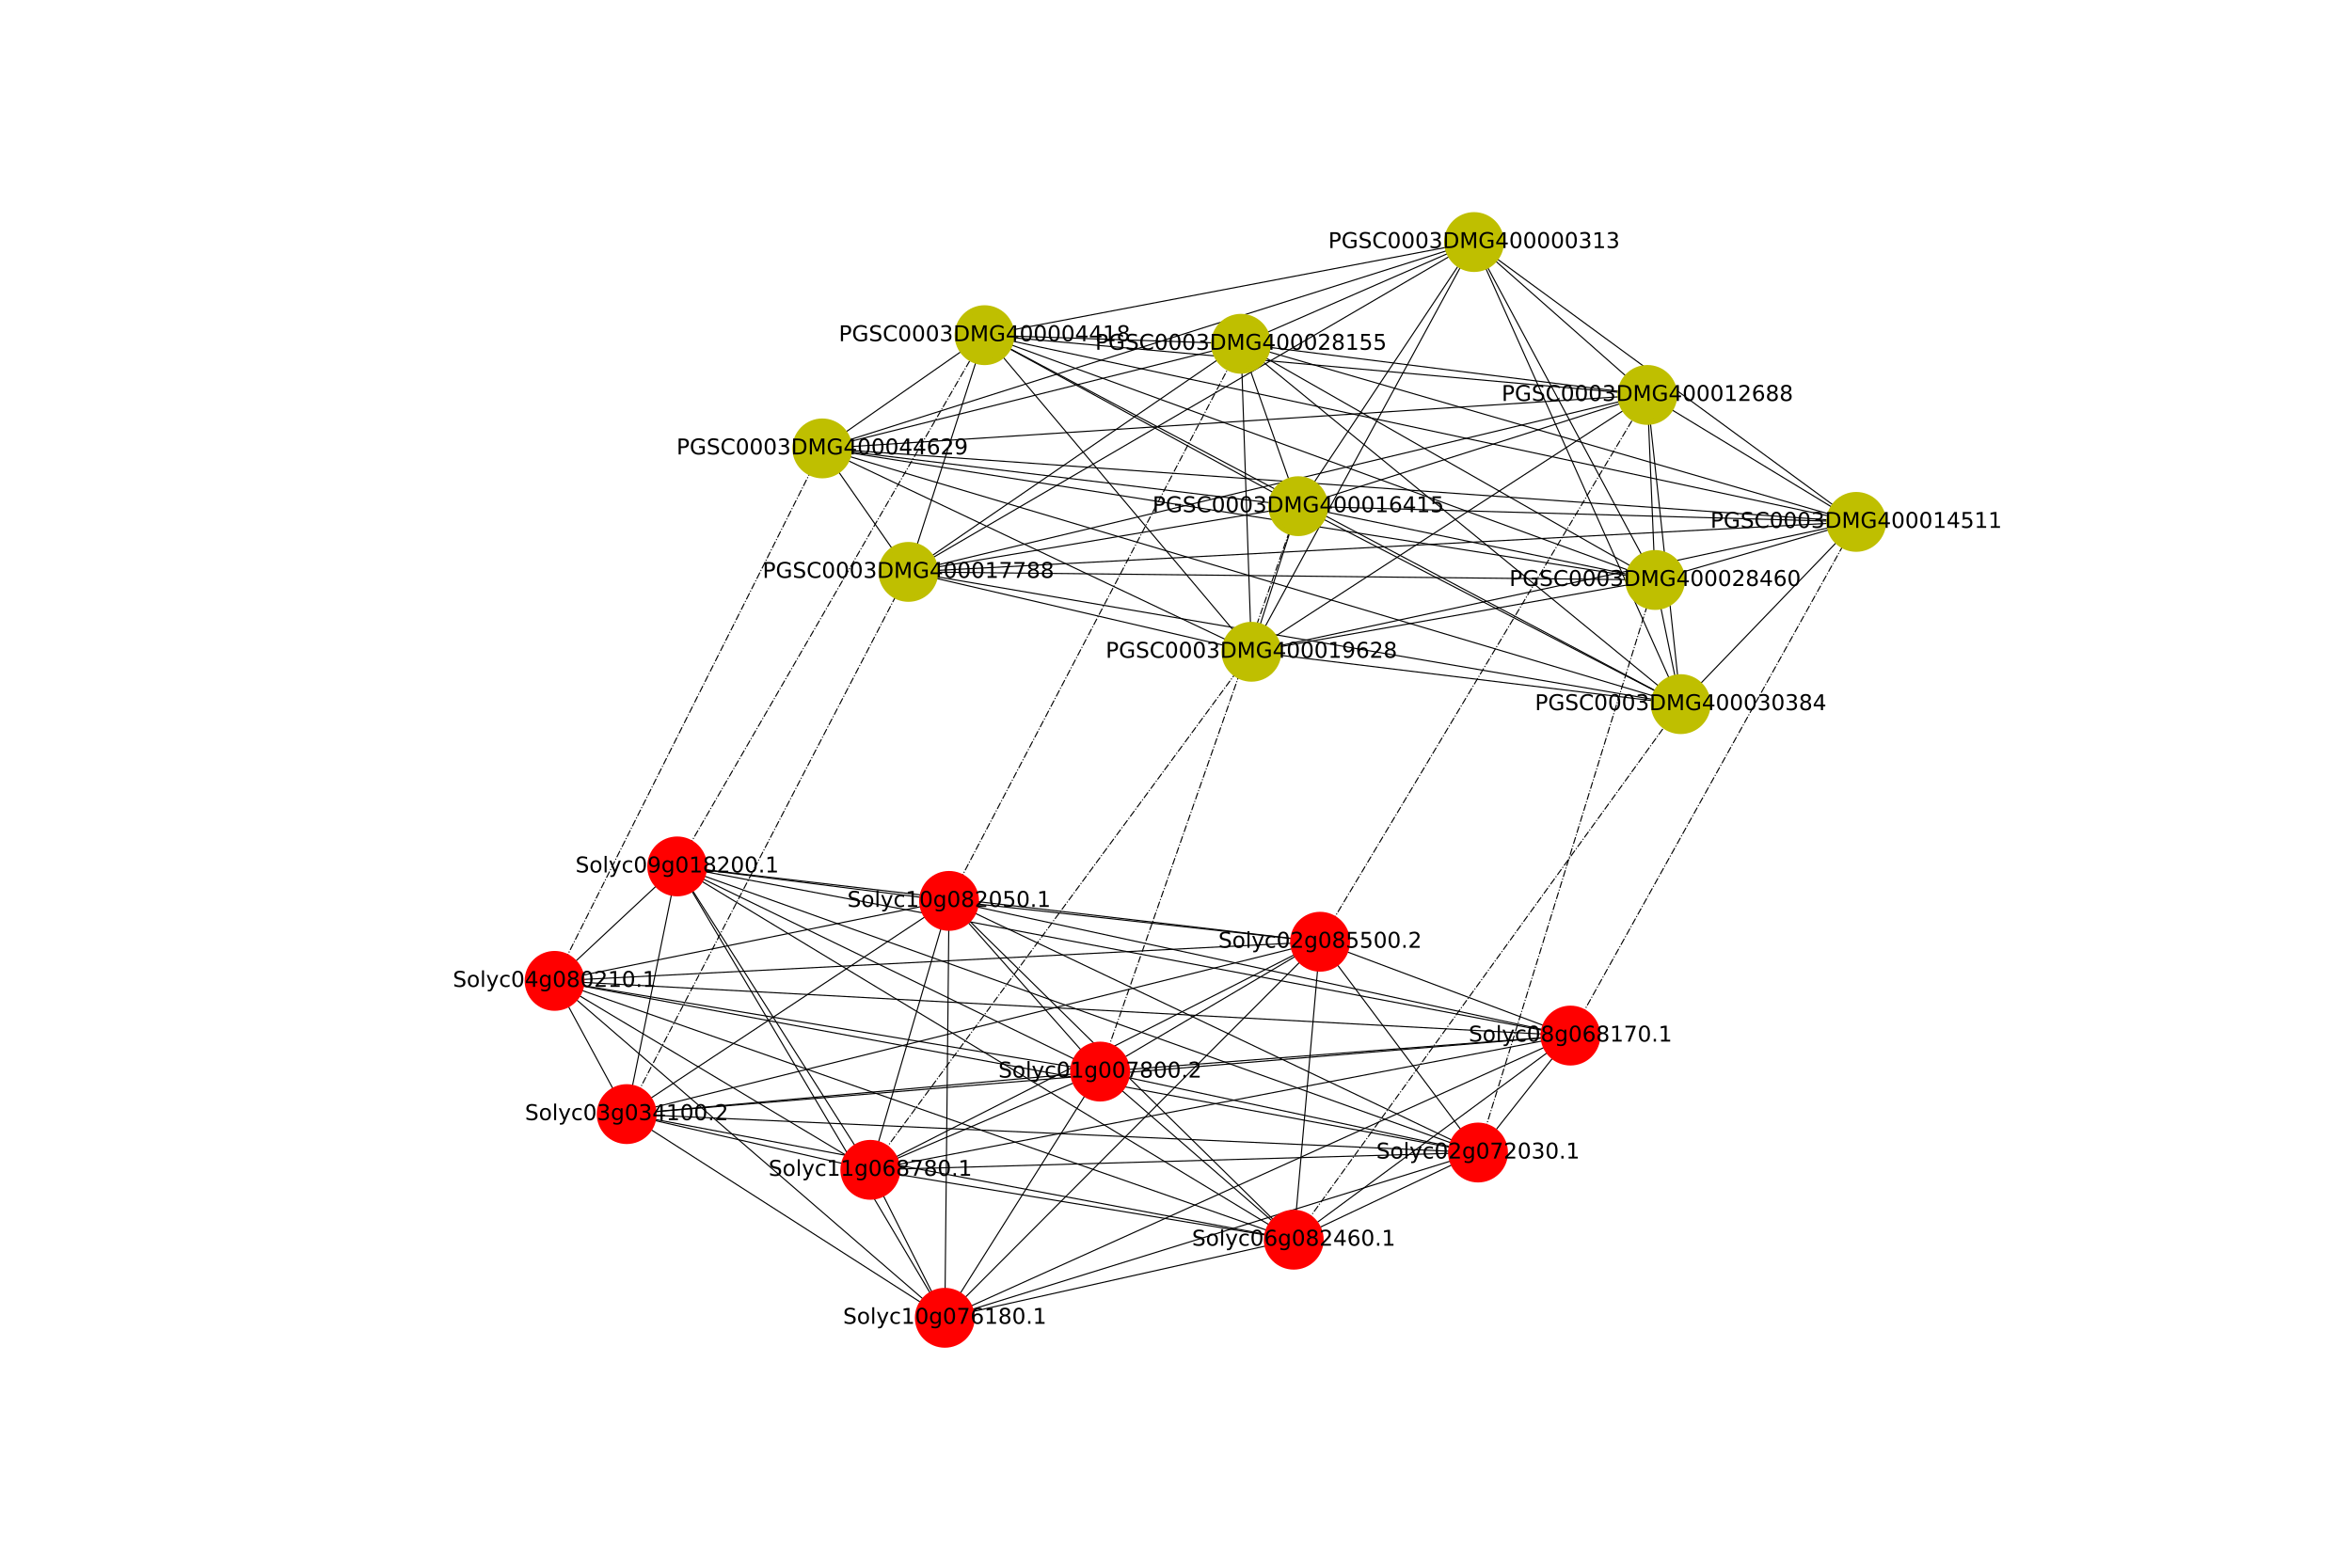 <?xml version="1.0" encoding="utf-8" standalone="no"?>
<!DOCTYPE svg PUBLIC "-//W3C//DTD SVG 1.1//EN"
  "http://www.w3.org/Graphics/SVG/1.1/DTD/svg11.dtd">
<!-- Created with matplotlib (https://matplotlib.org/) -->
<svg height="288pt" version="1.1" viewBox="0 0 432 288" width="432pt" xmlns="http://www.w3.org/2000/svg" xmlns:xlink="http://www.w3.org/1999/xlink">
 <defs>
  <style type="text/css">
*{stroke-linecap:butt;stroke-linejoin:round;}
  </style>
 </defs>
 <g id="figure_1">
  <g id="patch_1">
   <path d="M 0 288 
L 432 288 
L 432 0 
L 0 0 
z
" style="fill:#ffffff;"/>
  </g>
  <g id="axes_1">
   <g id="LineCollection_1">
    <path clip-path="url(#pb9bb3b3e4b)" d="M 173.539 242.092 
L 202.063 196.861 
" style="fill:none;stroke:#000000;stroke-width:0.2;"/>
    <path clip-path="url(#pb9bb3b3e4b)" d="M 173.539 242.092 
L 271.473 211.731 
" style="fill:none;stroke:#000000;stroke-width:0.2;"/>
    <path clip-path="url(#pb9bb3b3e4b)" d="M 173.539 242.092 
L 242.464 173.008 
" style="fill:none;stroke:#000000;stroke-width:0.2;"/>
    <path clip-path="url(#pb9bb3b3e4b)" d="M 173.539 242.092 
L 115.11 204.673 
" style="fill:none;stroke:#000000;stroke-width:0.2;"/>
    <path clip-path="url(#pb9bb3b3e4b)" d="M 173.539 242.092 
L 101.865 180.197 
" style="fill:none;stroke:#000000;stroke-width:0.2;"/>
    <path clip-path="url(#pb9bb3b3e4b)" d="M 173.539 242.092 
L 237.626 227.743 
" style="fill:none;stroke:#000000;stroke-width:0.2;"/>
    <path clip-path="url(#pb9bb3b3e4b)" d="M 173.539 242.092 
L 288.448 190.245 
" style="fill:none;stroke:#000000;stroke-width:0.2;"/>
    <path clip-path="url(#pb9bb3b3e4b)" d="M 173.539 242.092 
L 124.385 159.171 
" style="fill:none;stroke:#000000;stroke-width:0.2;"/>
    <path clip-path="url(#pb9bb3b3e4b)" d="M 173.539 242.092 
L 174.32 165.504 
" style="fill:none;stroke:#000000;stroke-width:0.2;"/>
    <path clip-path="url(#pb9bb3b3e4b)" d="M 173.539 242.092 
L 159.859 214.911 
" style="fill:none;stroke:#000000;stroke-width:0.2;"/>
    <path clip-path="url(#pb9bb3b3e4b)" d="M 202.063 196.861 
L 271.473 211.731 
" style="fill:none;stroke:#000000;stroke-width:0.2;"/>
    <path clip-path="url(#pb9bb3b3e4b)" d="M 202.063 196.861 
L 101.865 180.197 
" style="fill:none;stroke:#000000;stroke-width:0.2;"/>
    <path clip-path="url(#pb9bb3b3e4b)" d="M 202.063 196.861 
L 174.32 165.504 
" style="fill:none;stroke:#000000;stroke-width:0.2;"/>
    <path clip-path="url(#pb9bb3b3e4b)" d="M 202.063 196.861 
L 115.11 204.673 
" style="fill:none;stroke:#000000;stroke-width:0.2;"/>
    <path clip-path="url(#pb9bb3b3e4b)" d="M 202.063 196.861 
L 159.859 214.911 
" style="fill:none;stroke:#000000;stroke-width:0.2;"/>
    <path clip-path="url(#pb9bb3b3e4b)" d="M 202.063 196.861 
L 237.626 227.743 
" style="fill:none;stroke:#000000;stroke-width:0.2;"/>
    <path clip-path="url(#pb9bb3b3e4b)" d="M 202.063 196.861 
L 288.448 190.245 
" style="fill:none;stroke:#000000;stroke-width:0.2;"/>
    <path clip-path="url(#pb9bb3b3e4b)" d="M 202.063 196.861 
L 242.464 173.008 
" style="fill:none;stroke:#000000;stroke-width:0.2;"/>
    <path clip-path="url(#pb9bb3b3e4b)" d="M 202.063 196.861 
L 124.385 159.171 
" style="fill:none;stroke:#000000;stroke-width:0.2;"/>
    <path clip-path="url(#pb9bb3b3e4b)" d="M 202.063 196.861 
L 238.459 92.991 
" style="fill:none;stroke:#000000;stroke-dasharray:1.28,0.32,0.2,0.32;stroke-dashoffset:0;stroke-width:0.2;"/>
    <path clip-path="url(#pb9bb3b3e4b)" d="M 271.473 211.731 
L 242.464 173.008 
" style="fill:none;stroke:#000000;stroke-width:0.2;"/>
    <path clip-path="url(#pb9bb3b3e4b)" d="M 271.473 211.731 
L 115.11 204.673 
" style="fill:none;stroke:#000000;stroke-width:0.2;"/>
    <path clip-path="url(#pb9bb3b3e4b)" d="M 271.473 211.731 
L 101.865 180.197 
" style="fill:none;stroke:#000000;stroke-width:0.2;"/>
    <path clip-path="url(#pb9bb3b3e4b)" d="M 271.473 211.731 
L 237.626 227.743 
" style="fill:none;stroke:#000000;stroke-width:0.2;"/>
    <path clip-path="url(#pb9bb3b3e4b)" d="M 271.473 211.731 
L 288.448 190.245 
" style="fill:none;stroke:#000000;stroke-width:0.2;"/>
    <path clip-path="url(#pb9bb3b3e4b)" d="M 271.473 211.731 
L 124.385 159.171 
" style="fill:none;stroke:#000000;stroke-width:0.2;"/>
    <path clip-path="url(#pb9bb3b3e4b)" d="M 271.473 211.731 
L 174.32 165.504 
" style="fill:none;stroke:#000000;stroke-width:0.2;"/>
    <path clip-path="url(#pb9bb3b3e4b)" d="M 271.473 211.731 
L 159.859 214.911 
" style="fill:none;stroke:#000000;stroke-width:0.2;"/>
    <path clip-path="url(#pb9bb3b3e4b)" d="M 271.473 211.731 
L 304.002 106.548 
" style="fill:none;stroke:#000000;stroke-dasharray:1.28,0.32,0.2,0.32;stroke-dashoffset:0;stroke-width:0.2;"/>
    <path clip-path="url(#pb9bb3b3e4b)" d="M 242.464 173.008 
L 101.865 180.197 
" style="fill:none;stroke:#000000;stroke-width:0.2;"/>
    <path clip-path="url(#pb9bb3b3e4b)" d="M 242.464 173.008 
L 174.32 165.504 
" style="fill:none;stroke:#000000;stroke-width:0.2;"/>
    <path clip-path="url(#pb9bb3b3e4b)" d="M 242.464 173.008 
L 115.11 204.673 
" style="fill:none;stroke:#000000;stroke-width:0.2;"/>
    <path clip-path="url(#pb9bb3b3e4b)" d="M 242.464 173.008 
L 159.859 214.911 
" style="fill:none;stroke:#000000;stroke-width:0.2;"/>
    <path clip-path="url(#pb9bb3b3e4b)" d="M 242.464 173.008 
L 237.626 227.743 
" style="fill:none;stroke:#000000;stroke-width:0.2;"/>
    <path clip-path="url(#pb9bb3b3e4b)" d="M 242.464 173.008 
L 288.448 190.245 
" style="fill:none;stroke:#000000;stroke-width:0.2;"/>
    <path clip-path="url(#pb9bb3b3e4b)" d="M 242.464 173.008 
L 124.385 159.171 
" style="fill:none;stroke:#000000;stroke-width:0.2;"/>
    <path clip-path="url(#pb9bb3b3e4b)" d="M 242.464 173.008 
L 302.58 72.555 
" style="fill:none;stroke:#000000;stroke-dasharray:1.28,0.32,0.2,0.32;stroke-dashoffset:0;stroke-width:0.2;"/>
    <path clip-path="url(#pb9bb3b3e4b)" d="M 115.11 204.673 
L 101.865 180.197 
" style="fill:none;stroke:#000000;stroke-width:0.2;"/>
    <path clip-path="url(#pb9bb3b3e4b)" d="M 115.11 204.673 
L 174.32 165.504 
" style="fill:none;stroke:#000000;stroke-width:0.2;"/>
    <path clip-path="url(#pb9bb3b3e4b)" d="M 115.11 204.673 
L 237.626 227.743 
" style="fill:none;stroke:#000000;stroke-width:0.2;"/>
    <path clip-path="url(#pb9bb3b3e4b)" d="M 115.11 204.673 
L 288.448 190.245 
" style="fill:none;stroke:#000000;stroke-width:0.2;"/>
    <path clip-path="url(#pb9bb3b3e4b)" d="M 115.11 204.673 
L 124.385 159.171 
" style="fill:none;stroke:#000000;stroke-width:0.2;"/>
    <path clip-path="url(#pb9bb3b3e4b)" d="M 115.11 204.673 
L 159.859 214.911 
" style="fill:none;stroke:#000000;stroke-width:0.2;"/>
    <path clip-path="url(#pb9bb3b3e4b)" d="M 115.11 204.673 
L 166.846 105.062 
" style="fill:none;stroke:#000000;stroke-dasharray:1.28,0.32,0.2,0.32;stroke-dashoffset:0;stroke-width:0.2;"/>
    <path clip-path="url(#pb9bb3b3e4b)" d="M 101.865 180.197 
L 237.626 227.743 
" style="fill:none;stroke:#000000;stroke-width:0.2;"/>
    <path clip-path="url(#pb9bb3b3e4b)" d="M 101.865 180.197 
L 288.448 190.245 
" style="fill:none;stroke:#000000;stroke-width:0.2;"/>
    <path clip-path="url(#pb9bb3b3e4b)" d="M 101.865 180.197 
L 124.385 159.171 
" style="fill:none;stroke:#000000;stroke-width:0.2;"/>
    <path clip-path="url(#pb9bb3b3e4b)" d="M 101.865 180.197 
L 174.32 165.504 
" style="fill:none;stroke:#000000;stroke-width:0.2;"/>
    <path clip-path="url(#pb9bb3b3e4b)" d="M 101.865 180.197 
L 159.859 214.911 
" style="fill:none;stroke:#000000;stroke-width:0.2;"/>
    <path clip-path="url(#pb9bb3b3e4b)" d="M 101.865 180.197 
L 151.033 82.378 
" style="fill:none;stroke:#000000;stroke-dasharray:1.28,0.32,0.2,0.32;stroke-dashoffset:0;stroke-width:0.2;"/>
    <path clip-path="url(#pb9bb3b3e4b)" d="M 237.626 227.743 
L 174.32 165.504 
" style="fill:none;stroke:#000000;stroke-width:0.2;"/>
    <path clip-path="url(#pb9bb3b3e4b)" d="M 237.626 227.743 
L 159.859 214.911 
" style="fill:none;stroke:#000000;stroke-width:0.2;"/>
    <path clip-path="url(#pb9bb3b3e4b)" d="M 237.626 227.743 
L 288.448 190.245 
" style="fill:none;stroke:#000000;stroke-width:0.2;"/>
    <path clip-path="url(#pb9bb3b3e4b)" d="M 237.626 227.743 
L 124.385 159.171 
" style="fill:none;stroke:#000000;stroke-width:0.2;"/>
    <path clip-path="url(#pb9bb3b3e4b)" d="M 237.626 227.743 
L 308.701 129.357 
" style="fill:none;stroke:#000000;stroke-dasharray:1.28,0.32,0.2,0.32;stroke-dashoffset:0;stroke-width:0.2;"/>
    <path clip-path="url(#pb9bb3b3e4b)" d="M 288.448 190.245 
L 174.32 165.504 
" style="fill:none;stroke:#000000;stroke-width:0.2;"/>
    <path clip-path="url(#pb9bb3b3e4b)" d="M 288.448 190.245 
L 159.859 214.911 
" style="fill:none;stroke:#000000;stroke-width:0.2;"/>
    <path clip-path="url(#pb9bb3b3e4b)" d="M 288.448 190.245 
L 124.385 159.171 
" style="fill:none;stroke:#000000;stroke-width:0.2;"/>
    <path clip-path="url(#pb9bb3b3e4b)" d="M 288.448 190.245 
L 340.935 95.876 
" style="fill:none;stroke:#000000;stroke-dasharray:1.28,0.32,0.2,0.32;stroke-dashoffset:0;stroke-width:0.2;"/>
    <path clip-path="url(#pb9bb3b3e4b)" d="M 124.385 159.171 
L 174.32 165.504 
" style="fill:none;stroke:#000000;stroke-width:0.2;"/>
    <path clip-path="url(#pb9bb3b3e4b)" d="M 124.385 159.171 
L 159.859 214.911 
" style="fill:none;stroke:#000000;stroke-width:0.2;"/>
    <path clip-path="url(#pb9bb3b3e4b)" d="M 124.385 159.171 
L 180.839 61.575 
" style="fill:none;stroke:#000000;stroke-dasharray:1.28,0.32,0.2,0.32;stroke-dashoffset:0;stroke-width:0.2;"/>
    <path clip-path="url(#pb9bb3b3e4b)" d="M 174.32 165.504 
L 159.859 214.911 
" style="fill:none;stroke:#000000;stroke-width:0.2;"/>
    <path clip-path="url(#pb9bb3b3e4b)" d="M 174.32 165.504 
L 227.934 63.158 
" style="fill:none;stroke:#000000;stroke-dasharray:1.28,0.32,0.2,0.32;stroke-dashoffset:0;stroke-width:0.2;"/>
    <path clip-path="url(#pb9bb3b3e4b)" d="M 159.859 214.911 
L 229.858 119.737 
" style="fill:none;stroke:#000000;stroke-dasharray:1.28,0.32,0.2,0.32;stroke-dashoffset:0;stroke-width:0.2;"/>
    <path clip-path="url(#pb9bb3b3e4b)" d="M 166.846 105.062 
L 304.002 106.548 
" style="fill:none;stroke:#000000;stroke-width:0.2;"/>
    <path clip-path="url(#pb9bb3b3e4b)" d="M 166.846 105.062 
L 302.58 72.555 
" style="fill:none;stroke:#000000;stroke-width:0.2;"/>
    <path clip-path="url(#pb9bb3b3e4b)" d="M 166.846 105.062 
L 180.839 61.575 
" style="fill:none;stroke:#000000;stroke-width:0.2;"/>
    <path clip-path="url(#pb9bb3b3e4b)" d="M 166.846 105.062 
L 308.701 129.357 
" style="fill:none;stroke:#000000;stroke-width:0.2;"/>
    <path clip-path="url(#pb9bb3b3e4b)" d="M 166.846 105.062 
L 340.935 95.876 
" style="fill:none;stroke:#000000;stroke-width:0.2;"/>
    <path clip-path="url(#pb9bb3b3e4b)" d="M 166.846 105.062 
L 270.745 44.468 
" style="fill:none;stroke:#000000;stroke-width:0.2;"/>
    <path clip-path="url(#pb9bb3b3e4b)" d="M 166.846 105.062 
L 227.934 63.158 
" style="fill:none;stroke:#000000;stroke-width:0.2;"/>
    <path clip-path="url(#pb9bb3b3e4b)" d="M 166.846 105.062 
L 151.033 82.378 
" style="fill:none;stroke:#000000;stroke-width:0.2;"/>
    <path clip-path="url(#pb9bb3b3e4b)" d="M 166.846 105.062 
L 229.858 119.737 
" style="fill:none;stroke:#000000;stroke-width:0.2;"/>
    <path clip-path="url(#pb9bb3b3e4b)" d="M 166.846 105.062 
L 238.459 92.991 
" style="fill:none;stroke:#000000;stroke-width:0.2;"/>
    <path clip-path="url(#pb9bb3b3e4b)" d="M 304.002 106.548 
L 340.935 95.876 
" style="fill:none;stroke:#000000;stroke-width:0.2;"/>
    <path clip-path="url(#pb9bb3b3e4b)" d="M 304.002 106.548 
L 151.033 82.378 
" style="fill:none;stroke:#000000;stroke-width:0.2;"/>
    <path clip-path="url(#pb9bb3b3e4b)" d="M 304.002 106.548 
L 238.459 92.991 
" style="fill:none;stroke:#000000;stroke-width:0.2;"/>
    <path clip-path="url(#pb9bb3b3e4b)" d="M 304.002 106.548 
L 302.58 72.555 
" style="fill:none;stroke:#000000;stroke-width:0.2;"/>
    <path clip-path="url(#pb9bb3b3e4b)" d="M 304.002 106.548 
L 180.839 61.575 
" style="fill:none;stroke:#000000;stroke-width:0.2;"/>
    <path clip-path="url(#pb9bb3b3e4b)" d="M 304.002 106.548 
L 308.701 129.357 
" style="fill:none;stroke:#000000;stroke-width:0.2;"/>
    <path clip-path="url(#pb9bb3b3e4b)" d="M 304.002 106.548 
L 270.745 44.468 
" style="fill:none;stroke:#000000;stroke-width:0.2;"/>
    <path clip-path="url(#pb9bb3b3e4b)" d="M 304.002 106.548 
L 227.934 63.158 
" style="fill:none;stroke:#000000;stroke-width:0.2;"/>
    <path clip-path="url(#pb9bb3b3e4b)" d="M 304.002 106.548 
L 229.858 119.737 
" style="fill:none;stroke:#000000;stroke-width:0.2;"/>
    <path clip-path="url(#pb9bb3b3e4b)" d="M 302.58 72.555 
L 340.935 95.876 
" style="fill:none;stroke:#000000;stroke-width:0.2;"/>
    <path clip-path="url(#pb9bb3b3e4b)" d="M 302.58 72.555 
L 151.033 82.378 
" style="fill:none;stroke:#000000;stroke-width:0.2;"/>
    <path clip-path="url(#pb9bb3b3e4b)" d="M 302.58 72.555 
L 238.459 92.991 
" style="fill:none;stroke:#000000;stroke-width:0.2;"/>
    <path clip-path="url(#pb9bb3b3e4b)" d="M 302.58 72.555 
L 229.858 119.737 
" style="fill:none;stroke:#000000;stroke-width:0.2;"/>
    <path clip-path="url(#pb9bb3b3e4b)" d="M 302.58 72.555 
L 227.934 63.158 
" style="fill:none;stroke:#000000;stroke-width:0.2;"/>
    <path clip-path="url(#pb9bb3b3e4b)" d="M 302.58 72.555 
L 180.839 61.575 
" style="fill:none;stroke:#000000;stroke-width:0.2;"/>
    <path clip-path="url(#pb9bb3b3e4b)" d="M 302.58 72.555 
L 308.701 129.357 
" style="fill:none;stroke:#000000;stroke-width:0.2;"/>
    <path clip-path="url(#pb9bb3b3e4b)" d="M 302.58 72.555 
L 270.745 44.468 
" style="fill:none;stroke:#000000;stroke-width:0.2;"/>
    <path clip-path="url(#pb9bb3b3e4b)" d="M 180.839 61.575 
L 340.935 95.876 
" style="fill:none;stroke:#000000;stroke-width:0.2;"/>
    <path clip-path="url(#pb9bb3b3e4b)" d="M 180.839 61.575 
L 151.033 82.378 
" style="fill:none;stroke:#000000;stroke-width:0.2;"/>
    <path clip-path="url(#pb9bb3b3e4b)" d="M 180.839 61.575 
L 238.459 92.991 
" style="fill:none;stroke:#000000;stroke-width:0.2;"/>
    <path clip-path="url(#pb9bb3b3e4b)" d="M 180.839 61.575 
L 229.858 119.737 
" style="fill:none;stroke:#000000;stroke-width:0.2;"/>
    <path clip-path="url(#pb9bb3b3e4b)" d="M 180.839 61.575 
L 227.934 63.158 
" style="fill:none;stroke:#000000;stroke-width:0.2;"/>
    <path clip-path="url(#pb9bb3b3e4b)" d="M 180.839 61.575 
L 308.701 129.357 
" style="fill:none;stroke:#000000;stroke-width:0.2;"/>
    <path clip-path="url(#pb9bb3b3e4b)" d="M 180.839 61.575 
L 270.745 44.468 
" style="fill:none;stroke:#000000;stroke-width:0.2;"/>
    <path clip-path="url(#pb9bb3b3e4b)" d="M 308.701 129.357 
L 340.935 95.876 
" style="fill:none;stroke:#000000;stroke-width:0.2;"/>
    <path clip-path="url(#pb9bb3b3e4b)" d="M 308.701 129.357 
L 151.033 82.378 
" style="fill:none;stroke:#000000;stroke-width:0.2;"/>
    <path clip-path="url(#pb9bb3b3e4b)" d="M 308.701 129.357 
L 238.459 92.991 
" style="fill:none;stroke:#000000;stroke-width:0.2;"/>
    <path clip-path="url(#pb9bb3b3e4b)" d="M 308.701 129.357 
L 229.858 119.737 
" style="fill:none;stroke:#000000;stroke-width:0.2;"/>
    <path clip-path="url(#pb9bb3b3e4b)" d="M 308.701 129.357 
L 227.934 63.158 
" style="fill:none;stroke:#000000;stroke-width:0.2;"/>
    <path clip-path="url(#pb9bb3b3e4b)" d="M 308.701 129.357 
L 270.745 44.468 
" style="fill:none;stroke:#000000;stroke-width:0.2;"/>
    <path clip-path="url(#pb9bb3b3e4b)" d="M 340.935 95.876 
L 270.745 44.468 
" style="fill:none;stroke:#000000;stroke-width:0.2;"/>
    <path clip-path="url(#pb9bb3b3e4b)" d="M 340.935 95.876 
L 227.934 63.158 
" style="fill:none;stroke:#000000;stroke-width:0.2;"/>
    <path clip-path="url(#pb9bb3b3e4b)" d="M 340.935 95.876 
L 151.033 82.378 
" style="fill:none;stroke:#000000;stroke-width:0.2;"/>
    <path clip-path="url(#pb9bb3b3e4b)" d="M 340.935 95.876 
L 229.858 119.737 
" style="fill:none;stroke:#000000;stroke-width:0.2;"/>
    <path clip-path="url(#pb9bb3b3e4b)" d="M 340.935 95.876 
L 238.459 92.991 
" style="fill:none;stroke:#000000;stroke-width:0.2;"/>
    <path clip-path="url(#pb9bb3b3e4b)" d="M 270.745 44.468 
L 151.033 82.378 
" style="fill:none;stroke:#000000;stroke-width:0.2;"/>
    <path clip-path="url(#pb9bb3b3e4b)" d="M 270.745 44.468 
L 238.459 92.991 
" style="fill:none;stroke:#000000;stroke-width:0.2;"/>
    <path clip-path="url(#pb9bb3b3e4b)" d="M 270.745 44.468 
L 229.858 119.737 
" style="fill:none;stroke:#000000;stroke-width:0.2;"/>
    <path clip-path="url(#pb9bb3b3e4b)" d="M 270.745 44.468 
L 227.934 63.158 
" style="fill:none;stroke:#000000;stroke-width:0.2;"/>
    <path clip-path="url(#pb9bb3b3e4b)" d="M 227.934 63.158 
L 151.033 82.378 
" style="fill:none;stroke:#000000;stroke-width:0.2;"/>
    <path clip-path="url(#pb9bb3b3e4b)" d="M 227.934 63.158 
L 238.459 92.991 
" style="fill:none;stroke:#000000;stroke-width:0.2;"/>
    <path clip-path="url(#pb9bb3b3e4b)" d="M 227.934 63.158 
L 229.858 119.737 
" style="fill:none;stroke:#000000;stroke-width:0.2;"/>
    <path clip-path="url(#pb9bb3b3e4b)" d="M 151.033 82.378 
L 229.858 119.737 
" style="fill:none;stroke:#000000;stroke-width:0.2;"/>
    <path clip-path="url(#pb9bb3b3e4b)" d="M 151.033 82.378 
L 238.459 92.991 
" style="fill:none;stroke:#000000;stroke-width:0.2;"/>
    <path clip-path="url(#pb9bb3b3e4b)" d="M 229.858 119.737 
L 238.459 92.991 
" style="fill:none;stroke:#000000;stroke-width:0.2;"/>
   </g>
   <g id="PathCollection_1">
    <defs>
     <path d="M 0 5 
C 1.326 5 2.598 4.473 3.536 3.536 
C 4.473 2.598 5 1.326 5 0 
C 5 -1.326 4.473 -2.598 3.536 -3.536 
C 2.598 -4.473 1.326 -5 0 -5 
C -1.326 -5 -2.598 -4.473 -3.536 -3.536 
C -4.473 -2.598 -5 -1.326 -5 0 
C -5 1.326 -4.473 2.598 -3.536 3.536 
C -2.598 4.473 -1.326 5 0 5 
z
" id="C0_0_6a1a94dfbf"/>
    </defs>
    <g clip-path="url(#pb9bb3b3e4b)">
     <use style="fill:#ff0000;stroke:#ff0000;" x="173.539" xlink:href="#C0_0_6a1a94dfbf" y="242.092"/>
    </g>
    <g clip-path="url(#pb9bb3b3e4b)">
     <use style="fill:#ff0000;stroke:#ff0000;" x="202.063" xlink:href="#C0_0_6a1a94dfbf" y="196.861"/>
    </g>
    <g clip-path="url(#pb9bb3b3e4b)">
     <use style="fill:#ff0000;stroke:#ff0000;" x="271.473" xlink:href="#C0_0_6a1a94dfbf" y="211.731"/>
    </g>
    <g clip-path="url(#pb9bb3b3e4b)">
     <use style="fill:#ff0000;stroke:#ff0000;" x="242.464" xlink:href="#C0_0_6a1a94dfbf" y="173.008"/>
    </g>
    <g clip-path="url(#pb9bb3b3e4b)">
     <use style="fill:#ff0000;stroke:#ff0000;" x="115.11" xlink:href="#C0_0_6a1a94dfbf" y="204.673"/>
    </g>
    <g clip-path="url(#pb9bb3b3e4b)">
     <use style="fill:#ff0000;stroke:#ff0000;" x="101.865" xlink:href="#C0_0_6a1a94dfbf" y="180.197"/>
    </g>
    <g clip-path="url(#pb9bb3b3e4b)">
     <use style="fill:#ff0000;stroke:#ff0000;" x="237.626" xlink:href="#C0_0_6a1a94dfbf" y="227.743"/>
    </g>
    <g clip-path="url(#pb9bb3b3e4b)">
     <use style="fill:#ff0000;stroke:#ff0000;" x="288.448" xlink:href="#C0_0_6a1a94dfbf" y="190.245"/>
    </g>
    <g clip-path="url(#pb9bb3b3e4b)">
     <use style="fill:#ff0000;stroke:#ff0000;" x="124.385" xlink:href="#C0_0_6a1a94dfbf" y="159.171"/>
    </g>
    <g clip-path="url(#pb9bb3b3e4b)">
     <use style="fill:#ff0000;stroke:#ff0000;" x="174.32" xlink:href="#C0_0_6a1a94dfbf" y="165.504"/>
    </g>
    <g clip-path="url(#pb9bb3b3e4b)">
     <use style="fill:#ff0000;stroke:#ff0000;" x="159.859" xlink:href="#C0_0_6a1a94dfbf" y="214.911"/>
    </g>
    <g clip-path="url(#pb9bb3b3e4b)">
     <use style="fill:#bfbf00;stroke:#bfbf00;" x="166.846" xlink:href="#C0_0_6a1a94dfbf" y="105.062"/>
    </g>
    <g clip-path="url(#pb9bb3b3e4b)">
     <use style="fill:#bfbf00;stroke:#bfbf00;" x="304.002" xlink:href="#C0_0_6a1a94dfbf" y="106.548"/>
    </g>
    <g clip-path="url(#pb9bb3b3e4b)">
     <use style="fill:#bfbf00;stroke:#bfbf00;" x="302.58" xlink:href="#C0_0_6a1a94dfbf" y="72.555"/>
    </g>
    <g clip-path="url(#pb9bb3b3e4b)">
     <use style="fill:#bfbf00;stroke:#bfbf00;" x="180.839" xlink:href="#C0_0_6a1a94dfbf" y="61.575"/>
    </g>
    <g clip-path="url(#pb9bb3b3e4b)">
     <use style="fill:#bfbf00;stroke:#bfbf00;" x="308.701" xlink:href="#C0_0_6a1a94dfbf" y="129.357"/>
    </g>
    <g clip-path="url(#pb9bb3b3e4b)">
     <use style="fill:#bfbf00;stroke:#bfbf00;" x="340.935" xlink:href="#C0_0_6a1a94dfbf" y="95.876"/>
    </g>
    <g clip-path="url(#pb9bb3b3e4b)">
     <use style="fill:#bfbf00;stroke:#bfbf00;" x="270.745" xlink:href="#C0_0_6a1a94dfbf" y="44.468"/>
    </g>
    <g clip-path="url(#pb9bb3b3e4b)">
     <use style="fill:#bfbf00;stroke:#bfbf00;" x="227.934" xlink:href="#C0_0_6a1a94dfbf" y="63.158"/>
    </g>
    <g clip-path="url(#pb9bb3b3e4b)">
     <use style="fill:#bfbf00;stroke:#bfbf00;" x="151.033" xlink:href="#C0_0_6a1a94dfbf" y="82.378"/>
    </g>
    <g clip-path="url(#pb9bb3b3e4b)">
     <use style="fill:#bfbf00;stroke:#bfbf00;" x="229.858" xlink:href="#C0_0_6a1a94dfbf" y="119.737"/>
    </g>
    <g clip-path="url(#pb9bb3b3e4b)">
     <use style="fill:#bfbf00;stroke:#bfbf00;" x="238.459" xlink:href="#C0_0_6a1a94dfbf" y="92.991"/>
    </g>
   </g>
   <g id="text_1">
    <g clip-path="url(#pb9bb3b3e4b)">
     <!-- Solyc10g076180.1 -->
     <defs>
      <path d="M 53.516 70.516 
L 53.516 60.891 
Q 47.906 63.578 42.922 64.891 
Q 37.938 66.219 33.297 66.219 
Q 25.25 66.219 20.875 63.094 
Q 16.5 59.969 16.5 54.203 
Q 16.5 49.359 19.406 46.891 
Q 22.312 44.438 30.422 42.922 
L 36.375 41.703 
Q 47.406 39.594 52.656 34.297 
Q 57.906 29 57.906 20.125 
Q 57.906 9.516 50.797 4.047 
Q 43.703 -1.422 29.984 -1.422 
Q 24.812 -1.422 18.969 -0.25 
Q 13.141 0.922 6.891 3.219 
L 6.891 13.375 
Q 12.891 10.016 18.656 8.297 
Q 24.422 6.594 29.984 6.594 
Q 38.422 6.594 43.016 9.906 
Q 47.609 13.234 47.609 19.391 
Q 47.609 24.75 44.312 27.781 
Q 41.016 30.812 33.5 32.328 
L 27.484 33.5 
Q 16.453 35.688 11.516 40.375 
Q 6.594 45.062 6.594 53.422 
Q 6.594 63.094 13.406 68.656 
Q 20.219 74.219 32.172 74.219 
Q 37.312 74.219 42.625 73.281 
Q 47.953 72.359 53.516 70.516 
z
" id="DejaVuSans-83"/>
      <path d="M 30.609 48.391 
Q 23.391 48.391 19.188 42.75 
Q 14.984 37.109 14.984 27.297 
Q 14.984 17.484 19.156 11.844 
Q 23.344 6.203 30.609 6.203 
Q 37.797 6.203 41.984 11.859 
Q 46.188 17.531 46.188 27.297 
Q 46.188 37.016 41.984 42.703 
Q 37.797 48.391 30.609 48.391 
z
M 30.609 56 
Q 42.328 56 49.016 48.375 
Q 55.719 40.766 55.719 27.297 
Q 55.719 13.875 49.016 6.219 
Q 42.328 -1.422 30.609 -1.422 
Q 18.844 -1.422 12.172 6.219 
Q 5.516 13.875 5.516 27.297 
Q 5.516 40.766 12.172 48.375 
Q 18.844 56 30.609 56 
z
" id="DejaVuSans-111"/>
      <path d="M 9.422 75.984 
L 18.406 75.984 
L 18.406 0 
L 9.422 0 
z
" id="DejaVuSans-108"/>
      <path d="M 32.172 -5.078 
Q 28.375 -14.844 24.75 -17.812 
Q 21.141 -20.797 15.094 -20.797 
L 7.906 -20.797 
L 7.906 -13.281 
L 13.188 -13.281 
Q 16.891 -13.281 18.938 -11.516 
Q 21 -9.766 23.484 -3.219 
L 25.094 0.875 
L 2.984 54.688 
L 12.5 54.688 
L 29.594 11.922 
L 46.688 54.688 
L 56.203 54.688 
z
" id="DejaVuSans-121"/>
      <path d="M 48.781 52.594 
L 48.781 44.188 
Q 44.969 46.297 41.141 47.344 
Q 37.312 48.391 33.406 48.391 
Q 24.656 48.391 19.812 42.844 
Q 14.984 37.312 14.984 27.297 
Q 14.984 17.281 19.812 11.734 
Q 24.656 6.203 33.406 6.203 
Q 37.312 6.203 41.141 7.25 
Q 44.969 8.297 48.781 10.406 
L 48.781 2.094 
Q 45.016 0.344 40.984 -0.531 
Q 36.969 -1.422 32.422 -1.422 
Q 20.062 -1.422 12.781 6.344 
Q 5.516 14.109 5.516 27.297 
Q 5.516 40.672 12.859 48.328 
Q 20.219 56 33.016 56 
Q 37.156 56 41.109 55.141 
Q 45.062 54.297 48.781 52.594 
z
" id="DejaVuSans-99"/>
      <path d="M 12.406 8.297 
L 28.516 8.297 
L 28.516 63.922 
L 10.984 60.406 
L 10.984 69.391 
L 28.422 72.906 
L 38.281 72.906 
L 38.281 8.297 
L 54.391 8.297 
L 54.391 0 
L 12.406 0 
z
" id="DejaVuSans-49"/>
      <path d="M 31.781 66.406 
Q 24.172 66.406 20.328 58.906 
Q 16.5 51.422 16.5 36.375 
Q 16.5 21.391 20.328 13.891 
Q 24.172 6.391 31.781 6.391 
Q 39.453 6.391 43.281 13.891 
Q 47.125 21.391 47.125 36.375 
Q 47.125 51.422 43.281 58.906 
Q 39.453 66.406 31.781 66.406 
z
M 31.781 74.219 
Q 44.047 74.219 50.516 64.516 
Q 56.984 54.828 56.984 36.375 
Q 56.984 17.969 50.516 8.266 
Q 44.047 -1.422 31.781 -1.422 
Q 19.531 -1.422 13.062 8.266 
Q 6.594 17.969 6.594 36.375 
Q 6.594 54.828 13.062 64.516 
Q 19.531 74.219 31.781 74.219 
z
" id="DejaVuSans-48"/>
      <path d="M 45.406 27.984 
Q 45.406 37.75 41.375 43.109 
Q 37.359 48.484 30.078 48.484 
Q 22.859 48.484 18.828 43.109 
Q 14.797 37.75 14.797 27.984 
Q 14.797 18.266 18.828 12.891 
Q 22.859 7.516 30.078 7.516 
Q 37.359 7.516 41.375 12.891 
Q 45.406 18.266 45.406 27.984 
z
M 54.391 6.781 
Q 54.391 -7.172 48.188 -13.984 
Q 42 -20.797 29.203 -20.797 
Q 24.469 -20.797 20.266 -20.094 
Q 16.062 -19.391 12.109 -17.922 
L 12.109 -9.188 
Q 16.062 -11.328 19.922 -12.344 
Q 23.781 -13.375 27.781 -13.375 
Q 36.625 -13.375 41.016 -8.766 
Q 45.406 -4.156 45.406 5.172 
L 45.406 9.625 
Q 42.625 4.781 38.281 2.391 
Q 33.938 0 27.875 0 
Q 17.828 0 11.672 7.656 
Q 5.516 15.328 5.516 27.984 
Q 5.516 40.672 11.672 48.328 
Q 17.828 56 27.875 56 
Q 33.938 56 38.281 53.609 
Q 42.625 51.219 45.406 46.391 
L 45.406 54.688 
L 54.391 54.688 
z
" id="DejaVuSans-103"/>
      <path d="M 8.203 72.906 
L 55.078 72.906 
L 55.078 68.703 
L 28.609 0 
L 18.312 0 
L 43.219 64.594 
L 8.203 64.594 
z
" id="DejaVuSans-55"/>
      <path d="M 33.016 40.375 
Q 26.375 40.375 22.484 35.828 
Q 18.609 31.297 18.609 23.391 
Q 18.609 15.531 22.484 10.953 
Q 26.375 6.391 33.016 6.391 
Q 39.656 6.391 43.531 10.953 
Q 47.406 15.531 47.406 23.391 
Q 47.406 31.297 43.531 35.828 
Q 39.656 40.375 33.016 40.375 
z
M 52.594 71.297 
L 52.594 62.312 
Q 48.875 64.062 45.094 64.984 
Q 41.312 65.922 37.594 65.922 
Q 27.828 65.922 22.672 59.328 
Q 17.531 52.734 16.797 39.406 
Q 19.672 43.656 24.016 45.922 
Q 28.375 48.188 33.594 48.188 
Q 44.578 48.188 50.953 41.516 
Q 57.328 34.859 57.328 23.391 
Q 57.328 12.156 50.688 5.359 
Q 44.047 -1.422 33.016 -1.422 
Q 20.359 -1.422 13.672 8.266 
Q 6.984 17.969 6.984 36.375 
Q 6.984 53.656 15.188 63.938 
Q 23.391 74.219 37.203 74.219 
Q 40.922 74.219 44.703 73.484 
Q 48.484 72.75 52.594 71.297 
z
" id="DejaVuSans-54"/>
      <path d="M 31.781 34.625 
Q 24.75 34.625 20.719 30.859 
Q 16.703 27.094 16.703 20.516 
Q 16.703 13.922 20.719 10.156 
Q 24.75 6.391 31.781 6.391 
Q 38.812 6.391 42.859 10.172 
Q 46.922 13.969 46.922 20.516 
Q 46.922 27.094 42.891 30.859 
Q 38.875 34.625 31.781 34.625 
z
M 21.922 38.812 
Q 15.578 40.375 12.031 44.719 
Q 8.5 49.078 8.5 55.328 
Q 8.5 64.062 14.719 69.141 
Q 20.953 74.219 31.781 74.219 
Q 42.672 74.219 48.875 69.141 
Q 55.078 64.062 55.078 55.328 
Q 55.078 49.078 51.531 44.719 
Q 48 40.375 41.703 38.812 
Q 48.828 37.156 52.797 32.312 
Q 56.781 27.484 56.781 20.516 
Q 56.781 9.906 50.312 4.234 
Q 43.844 -1.422 31.781 -1.422 
Q 19.734 -1.422 13.25 4.234 
Q 6.781 9.906 6.781 20.516 
Q 6.781 27.484 10.781 32.312 
Q 14.797 37.156 21.922 38.812 
z
M 18.312 54.391 
Q 18.312 48.734 21.844 45.562 
Q 25.391 42.391 31.781 42.391 
Q 38.141 42.391 41.719 45.562 
Q 45.312 48.734 45.312 54.391 
Q 45.312 60.062 41.719 63.234 
Q 38.141 66.406 31.781 66.406 
Q 25.391 66.406 21.844 63.234 
Q 18.312 60.062 18.312 54.391 
z
" id="DejaVuSans-56"/>
      <path d="M 10.688 12.406 
L 21 12.406 
L 21 0 
L 10.688 0 
z
" id="DejaVuSans-46"/>
     </defs>
     <g transform="translate(154.849 243.196)scale(0.04 -0.04)">
      <use xlink:href="#DejaVuSans-83"/>
      <use x="63.477" xlink:href="#DejaVuSans-111"/>
      <use x="124.658" xlink:href="#DejaVuSans-108"/>
      <use x="152.441" xlink:href="#DejaVuSans-121"/>
      <use x="211.621" xlink:href="#DejaVuSans-99"/>
      <use x="266.602" xlink:href="#DejaVuSans-49"/>
      <use x="330.225" xlink:href="#DejaVuSans-48"/>
      <use x="393.848" xlink:href="#DejaVuSans-103"/>
      <use x="457.324" xlink:href="#DejaVuSans-48"/>
      <use x="520.947" xlink:href="#DejaVuSans-55"/>
      <use x="584.57" xlink:href="#DejaVuSans-54"/>
      <use x="648.193" xlink:href="#DejaVuSans-49"/>
      <use x="711.816" xlink:href="#DejaVuSans-56"/>
      <use x="775.439" xlink:href="#DejaVuSans-48"/>
      <use x="839.062" xlink:href="#DejaVuSans-46"/>
      <use x="870.85" xlink:href="#DejaVuSans-49"/>
     </g>
    </g>
   </g>
   <g id="text_2">
    <g clip-path="url(#pb9bb3b3e4b)">
     <!-- Solyc01g007800.2 -->
     <defs>
      <path d="M 19.188 8.297 
L 53.609 8.297 
L 53.609 0 
L 7.328 0 
L 7.328 8.297 
Q 12.938 14.109 22.625 23.891 
Q 32.328 33.688 34.812 36.531 
Q 39.547 41.844 41.422 45.531 
Q 43.312 49.219 43.312 52.781 
Q 43.312 58.594 39.234 62.25 
Q 35.156 65.922 28.609 65.922 
Q 23.969 65.922 18.812 64.312 
Q 13.672 62.703 7.812 59.422 
L 7.812 69.391 
Q 13.766 71.781 18.938 73 
Q 24.125 74.219 28.422 74.219 
Q 39.75 74.219 46.484 68.547 
Q 53.219 62.891 53.219 53.422 
Q 53.219 48.922 51.531 44.891 
Q 49.859 40.875 45.406 35.406 
Q 44.188 33.984 37.641 27.219 
Q 31.109 20.453 19.188 8.297 
z
" id="DejaVuSans-50"/>
     </defs>
     <g transform="translate(183.373 197.965)scale(0.04 -0.04)">
      <use xlink:href="#DejaVuSans-83"/>
      <use x="63.477" xlink:href="#DejaVuSans-111"/>
      <use x="124.658" xlink:href="#DejaVuSans-108"/>
      <use x="152.441" xlink:href="#DejaVuSans-121"/>
      <use x="211.621" xlink:href="#DejaVuSans-99"/>
      <use x="266.602" xlink:href="#DejaVuSans-48"/>
      <use x="330.225" xlink:href="#DejaVuSans-49"/>
      <use x="393.848" xlink:href="#DejaVuSans-103"/>
      <use x="457.324" xlink:href="#DejaVuSans-48"/>
      <use x="520.947" xlink:href="#DejaVuSans-48"/>
      <use x="584.57" xlink:href="#DejaVuSans-55"/>
      <use x="648.193" xlink:href="#DejaVuSans-56"/>
      <use x="711.816" xlink:href="#DejaVuSans-48"/>
      <use x="775.439" xlink:href="#DejaVuSans-48"/>
      <use x="839.062" xlink:href="#DejaVuSans-46"/>
      <use x="870.85" xlink:href="#DejaVuSans-50"/>
     </g>
    </g>
   </g>
   <g id="text_3">
    <g clip-path="url(#pb9bb3b3e4b)">
     <!-- Solyc02g072030.1 -->
     <defs>
      <path d="M 40.578 39.312 
Q 47.656 37.797 51.625 33 
Q 55.609 28.219 55.609 21.188 
Q 55.609 10.406 48.188 4.484 
Q 40.766 -1.422 27.094 -1.422 
Q 22.516 -1.422 17.656 -0.516 
Q 12.797 0.391 7.625 2.203 
L 7.625 11.719 
Q 11.719 9.328 16.594 8.109 
Q 21.484 6.891 26.812 6.891 
Q 36.078 6.891 40.938 10.547 
Q 45.797 14.203 45.797 21.188 
Q 45.797 27.641 41.281 31.266 
Q 36.766 34.906 28.719 34.906 
L 20.219 34.906 
L 20.219 43.016 
L 29.109 43.016 
Q 36.375 43.016 40.234 45.922 
Q 44.094 48.828 44.094 54.297 
Q 44.094 59.906 40.109 62.906 
Q 36.141 65.922 28.719 65.922 
Q 24.656 65.922 20.016 65.031 
Q 15.375 64.156 9.812 62.312 
L 9.812 71.094 
Q 15.438 72.656 20.344 73.438 
Q 25.25 74.219 29.594 74.219 
Q 40.828 74.219 47.359 69.109 
Q 53.906 64.016 53.906 55.328 
Q 53.906 49.266 50.438 45.094 
Q 46.969 40.922 40.578 39.312 
z
" id="DejaVuSans-51"/>
     </defs>
     <g transform="translate(252.783 212.835)scale(0.04 -0.04)">
      <use xlink:href="#DejaVuSans-83"/>
      <use x="63.477" xlink:href="#DejaVuSans-111"/>
      <use x="124.658" xlink:href="#DejaVuSans-108"/>
      <use x="152.441" xlink:href="#DejaVuSans-121"/>
      <use x="211.621" xlink:href="#DejaVuSans-99"/>
      <use x="266.602" xlink:href="#DejaVuSans-48"/>
      <use x="330.225" xlink:href="#DejaVuSans-50"/>
      <use x="393.848" xlink:href="#DejaVuSans-103"/>
      <use x="457.324" xlink:href="#DejaVuSans-48"/>
      <use x="520.947" xlink:href="#DejaVuSans-55"/>
      <use x="584.57" xlink:href="#DejaVuSans-50"/>
      <use x="648.193" xlink:href="#DejaVuSans-48"/>
      <use x="711.816" xlink:href="#DejaVuSans-51"/>
      <use x="775.439" xlink:href="#DejaVuSans-48"/>
      <use x="839.062" xlink:href="#DejaVuSans-46"/>
      <use x="870.85" xlink:href="#DejaVuSans-49"/>
     </g>
    </g>
   </g>
   <g id="text_4">
    <g clip-path="url(#pb9bb3b3e4b)">
     <!-- Solyc02g085500.2 -->
     <defs>
      <path d="M 10.797 72.906 
L 49.516 72.906 
L 49.516 64.594 
L 19.828 64.594 
L 19.828 46.734 
Q 21.969 47.469 24.109 47.828 
Q 26.266 48.188 28.422 48.188 
Q 40.625 48.188 47.75 41.5 
Q 54.891 34.812 54.891 23.391 
Q 54.891 11.625 47.562 5.094 
Q 40.234 -1.422 26.906 -1.422 
Q 22.312 -1.422 17.547 -0.641 
Q 12.797 0.141 7.719 1.703 
L 7.719 11.625 
Q 12.109 9.234 16.797 8.062 
Q 21.484 6.891 26.703 6.891 
Q 35.156 6.891 40.078 11.328 
Q 45.016 15.766 45.016 23.391 
Q 45.016 31 40.078 35.438 
Q 35.156 39.891 26.703 39.891 
Q 22.75 39.891 18.812 39.016 
Q 14.891 38.141 10.797 36.281 
z
" id="DejaVuSans-53"/>
     </defs>
     <g transform="translate(223.774 174.112)scale(0.04 -0.04)">
      <use xlink:href="#DejaVuSans-83"/>
      <use x="63.477" xlink:href="#DejaVuSans-111"/>
      <use x="124.658" xlink:href="#DejaVuSans-108"/>
      <use x="152.441" xlink:href="#DejaVuSans-121"/>
      <use x="211.621" xlink:href="#DejaVuSans-99"/>
      <use x="266.602" xlink:href="#DejaVuSans-48"/>
      <use x="330.225" xlink:href="#DejaVuSans-50"/>
      <use x="393.848" xlink:href="#DejaVuSans-103"/>
      <use x="457.324" xlink:href="#DejaVuSans-48"/>
      <use x="520.947" xlink:href="#DejaVuSans-56"/>
      <use x="584.57" xlink:href="#DejaVuSans-53"/>
      <use x="648.193" xlink:href="#DejaVuSans-53"/>
      <use x="711.816" xlink:href="#DejaVuSans-48"/>
      <use x="775.439" xlink:href="#DejaVuSans-48"/>
      <use x="839.062" xlink:href="#DejaVuSans-46"/>
      <use x="870.85" xlink:href="#DejaVuSans-50"/>
     </g>
    </g>
   </g>
   <g id="text_5">
    <g clip-path="url(#pb9bb3b3e4b)">
     <!-- Solyc03g034100.2 -->
     <defs>
      <path d="M 37.797 64.312 
L 12.891 25.391 
L 37.797 25.391 
z
M 35.203 72.906 
L 47.609 72.906 
L 47.609 25.391 
L 58.016 25.391 
L 58.016 17.188 
L 47.609 17.188 
L 47.609 0 
L 37.797 0 
L 37.797 17.188 
L 4.891 17.188 
L 4.891 26.703 
z
" id="DejaVuSans-52"/>
     </defs>
     <g transform="translate(96.42 205.777)scale(0.04 -0.04)">
      <use xlink:href="#DejaVuSans-83"/>
      <use x="63.477" xlink:href="#DejaVuSans-111"/>
      <use x="124.658" xlink:href="#DejaVuSans-108"/>
      <use x="152.441" xlink:href="#DejaVuSans-121"/>
      <use x="211.621" xlink:href="#DejaVuSans-99"/>
      <use x="266.602" xlink:href="#DejaVuSans-48"/>
      <use x="330.225" xlink:href="#DejaVuSans-51"/>
      <use x="393.848" xlink:href="#DejaVuSans-103"/>
      <use x="457.324" xlink:href="#DejaVuSans-48"/>
      <use x="520.947" xlink:href="#DejaVuSans-51"/>
      <use x="584.57" xlink:href="#DejaVuSans-52"/>
      <use x="648.193" xlink:href="#DejaVuSans-49"/>
      <use x="711.816" xlink:href="#DejaVuSans-48"/>
      <use x="775.439" xlink:href="#DejaVuSans-48"/>
      <use x="839.062" xlink:href="#DejaVuSans-46"/>
      <use x="870.85" xlink:href="#DejaVuSans-50"/>
     </g>
    </g>
   </g>
   <g id="text_6">
    <g clip-path="url(#pb9bb3b3e4b)">
     <!-- Solyc04g080210.1 -->
     <g transform="translate(83.175 181.3)scale(0.04 -0.04)">
      <use xlink:href="#DejaVuSans-83"/>
      <use x="63.477" xlink:href="#DejaVuSans-111"/>
      <use x="124.658" xlink:href="#DejaVuSans-108"/>
      <use x="152.441" xlink:href="#DejaVuSans-121"/>
      <use x="211.621" xlink:href="#DejaVuSans-99"/>
      <use x="266.602" xlink:href="#DejaVuSans-48"/>
      <use x="330.225" xlink:href="#DejaVuSans-52"/>
      <use x="393.848" xlink:href="#DejaVuSans-103"/>
      <use x="457.324" xlink:href="#DejaVuSans-48"/>
      <use x="520.947" xlink:href="#DejaVuSans-56"/>
      <use x="584.57" xlink:href="#DejaVuSans-48"/>
      <use x="648.193" xlink:href="#DejaVuSans-50"/>
      <use x="711.816" xlink:href="#DejaVuSans-49"/>
      <use x="775.439" xlink:href="#DejaVuSans-48"/>
      <use x="839.062" xlink:href="#DejaVuSans-46"/>
      <use x="870.85" xlink:href="#DejaVuSans-49"/>
     </g>
    </g>
   </g>
   <g id="text_7">
    <g clip-path="url(#pb9bb3b3e4b)">
     <!-- Solyc06g082460.1 -->
     <g transform="translate(218.936 228.847)scale(0.04 -0.04)">
      <use xlink:href="#DejaVuSans-83"/>
      <use x="63.477" xlink:href="#DejaVuSans-111"/>
      <use x="124.658" xlink:href="#DejaVuSans-108"/>
      <use x="152.441" xlink:href="#DejaVuSans-121"/>
      <use x="211.621" xlink:href="#DejaVuSans-99"/>
      <use x="266.602" xlink:href="#DejaVuSans-48"/>
      <use x="330.225" xlink:href="#DejaVuSans-54"/>
      <use x="393.848" xlink:href="#DejaVuSans-103"/>
      <use x="457.324" xlink:href="#DejaVuSans-48"/>
      <use x="520.947" xlink:href="#DejaVuSans-56"/>
      <use x="584.57" xlink:href="#DejaVuSans-50"/>
      <use x="648.193" xlink:href="#DejaVuSans-52"/>
      <use x="711.816" xlink:href="#DejaVuSans-54"/>
      <use x="775.439" xlink:href="#DejaVuSans-48"/>
      <use x="839.062" xlink:href="#DejaVuSans-46"/>
      <use x="870.85" xlink:href="#DejaVuSans-49"/>
     </g>
    </g>
   </g>
   <g id="text_8">
    <g clip-path="url(#pb9bb3b3e4b)">
     <!-- Solyc08g068170.1 -->
     <g transform="translate(269.758 191.349)scale(0.04 -0.04)">
      <use xlink:href="#DejaVuSans-83"/>
      <use x="63.477" xlink:href="#DejaVuSans-111"/>
      <use x="124.658" xlink:href="#DejaVuSans-108"/>
      <use x="152.441" xlink:href="#DejaVuSans-121"/>
      <use x="211.621" xlink:href="#DejaVuSans-99"/>
      <use x="266.602" xlink:href="#DejaVuSans-48"/>
      <use x="330.225" xlink:href="#DejaVuSans-56"/>
      <use x="393.848" xlink:href="#DejaVuSans-103"/>
      <use x="457.324" xlink:href="#DejaVuSans-48"/>
      <use x="520.947" xlink:href="#DejaVuSans-54"/>
      <use x="584.57" xlink:href="#DejaVuSans-56"/>
      <use x="648.193" xlink:href="#DejaVuSans-49"/>
      <use x="711.816" xlink:href="#DejaVuSans-55"/>
      <use x="775.439" xlink:href="#DejaVuSans-48"/>
      <use x="839.062" xlink:href="#DejaVuSans-46"/>
      <use x="870.85" xlink:href="#DejaVuSans-49"/>
     </g>
    </g>
   </g>
   <g id="text_9">
    <g clip-path="url(#pb9bb3b3e4b)">
     <!-- Solyc09g018200.1 -->
     <defs>
      <path d="M 10.984 1.516 
L 10.984 10.5 
Q 14.703 8.734 18.5 7.812 
Q 22.312 6.891 25.984 6.891 
Q 35.75 6.891 40.891 13.453 
Q 46.047 20.016 46.781 33.406 
Q 43.953 29.203 39.594 26.953 
Q 35.25 24.703 29.984 24.703 
Q 19.047 24.703 12.672 31.312 
Q 6.297 37.938 6.297 49.422 
Q 6.297 60.641 12.938 67.422 
Q 19.578 74.219 30.609 74.219 
Q 43.266 74.219 49.922 64.516 
Q 56.594 54.828 56.594 36.375 
Q 56.594 19.141 48.406 8.859 
Q 40.234 -1.422 26.422 -1.422 
Q 22.703 -1.422 18.891 -0.688 
Q 15.094 0.047 10.984 1.516 
z
M 30.609 32.422 
Q 37.25 32.422 41.125 36.953 
Q 45.016 41.5 45.016 49.422 
Q 45.016 57.281 41.125 61.844 
Q 37.25 66.406 30.609 66.406 
Q 23.969 66.406 20.094 61.844 
Q 16.219 57.281 16.219 49.422 
Q 16.219 41.5 20.094 36.953 
Q 23.969 32.422 30.609 32.422 
z
" id="DejaVuSans-57"/>
     </defs>
     <g transform="translate(105.695 160.275)scale(0.04 -0.04)">
      <use xlink:href="#DejaVuSans-83"/>
      <use x="63.477" xlink:href="#DejaVuSans-111"/>
      <use x="124.658" xlink:href="#DejaVuSans-108"/>
      <use x="152.441" xlink:href="#DejaVuSans-121"/>
      <use x="211.621" xlink:href="#DejaVuSans-99"/>
      <use x="266.602" xlink:href="#DejaVuSans-48"/>
      <use x="330.225" xlink:href="#DejaVuSans-57"/>
      <use x="393.848" xlink:href="#DejaVuSans-103"/>
      <use x="457.324" xlink:href="#DejaVuSans-48"/>
      <use x="520.947" xlink:href="#DejaVuSans-49"/>
      <use x="584.57" xlink:href="#DejaVuSans-56"/>
      <use x="648.193" xlink:href="#DejaVuSans-50"/>
      <use x="711.816" xlink:href="#DejaVuSans-48"/>
      <use x="775.439" xlink:href="#DejaVuSans-48"/>
      <use x="839.062" xlink:href="#DejaVuSans-46"/>
      <use x="870.85" xlink:href="#DejaVuSans-49"/>
     </g>
    </g>
   </g>
   <g id="text_10">
    <g clip-path="url(#pb9bb3b3e4b)">
     <!-- Solyc10g082050.1 -->
     <g transform="translate(155.629 166.608)scale(0.04 -0.04)">
      <use xlink:href="#DejaVuSans-83"/>
      <use x="63.477" xlink:href="#DejaVuSans-111"/>
      <use x="124.658" xlink:href="#DejaVuSans-108"/>
      <use x="152.441" xlink:href="#DejaVuSans-121"/>
      <use x="211.621" xlink:href="#DejaVuSans-99"/>
      <use x="266.602" xlink:href="#DejaVuSans-49"/>
      <use x="330.225" xlink:href="#DejaVuSans-48"/>
      <use x="393.848" xlink:href="#DejaVuSans-103"/>
      <use x="457.324" xlink:href="#DejaVuSans-48"/>
      <use x="520.947" xlink:href="#DejaVuSans-56"/>
      <use x="584.57" xlink:href="#DejaVuSans-50"/>
      <use x="648.193" xlink:href="#DejaVuSans-48"/>
      <use x="711.816" xlink:href="#DejaVuSans-53"/>
      <use x="775.439" xlink:href="#DejaVuSans-48"/>
      <use x="839.062" xlink:href="#DejaVuSans-46"/>
      <use x="870.85" xlink:href="#DejaVuSans-49"/>
     </g>
    </g>
   </g>
   <g id="text_11">
    <g clip-path="url(#pb9bb3b3e4b)">
     <!-- Solyc11g068780.1 -->
     <g transform="translate(141.168 216.014)scale(0.04 -0.04)">
      <use xlink:href="#DejaVuSans-83"/>
      <use x="63.477" xlink:href="#DejaVuSans-111"/>
      <use x="124.658" xlink:href="#DejaVuSans-108"/>
      <use x="152.441" xlink:href="#DejaVuSans-121"/>
      <use x="211.621" xlink:href="#DejaVuSans-99"/>
      <use x="266.602" xlink:href="#DejaVuSans-49"/>
      <use x="330.225" xlink:href="#DejaVuSans-49"/>
      <use x="393.848" xlink:href="#DejaVuSans-103"/>
      <use x="457.324" xlink:href="#DejaVuSans-48"/>
      <use x="520.947" xlink:href="#DejaVuSans-54"/>
      <use x="584.57" xlink:href="#DejaVuSans-56"/>
      <use x="648.193" xlink:href="#DejaVuSans-55"/>
      <use x="711.816" xlink:href="#DejaVuSans-56"/>
      <use x="775.439" xlink:href="#DejaVuSans-48"/>
      <use x="839.062" xlink:href="#DejaVuSans-46"/>
      <use x="870.85" xlink:href="#DejaVuSans-49"/>
     </g>
    </g>
   </g>
   <g id="text_12">
    <g clip-path="url(#pb9bb3b3e4b)">
     <!-- PGSC0003DMG400017788 -->
     <defs>
      <path d="M 19.672 64.797 
L 19.672 37.406 
L 32.078 37.406 
Q 38.969 37.406 42.719 40.969 
Q 46.484 44.531 46.484 51.125 
Q 46.484 57.672 42.719 61.234 
Q 38.969 64.797 32.078 64.797 
z
M 9.812 72.906 
L 32.078 72.906 
Q 44.344 72.906 50.609 67.359 
Q 56.891 61.812 56.891 51.125 
Q 56.891 40.328 50.609 34.812 
Q 44.344 29.297 32.078 29.297 
L 19.672 29.297 
L 19.672 0 
L 9.812 0 
z
" id="DejaVuSans-80"/>
      <path d="M 59.516 10.406 
L 59.516 29.984 
L 43.406 29.984 
L 43.406 38.094 
L 69.281 38.094 
L 69.281 6.781 
Q 63.578 2.734 56.688 0.656 
Q 49.812 -1.422 42 -1.422 
Q 24.906 -1.422 15.25 8.562 
Q 5.609 18.562 5.609 36.375 
Q 5.609 54.25 15.25 64.234 
Q 24.906 74.219 42 74.219 
Q 49.125 74.219 55.547 72.453 
Q 61.969 70.703 67.391 67.281 
L 67.391 56.781 
Q 61.922 61.422 55.766 63.766 
Q 49.609 66.109 42.828 66.109 
Q 29.438 66.109 22.719 58.641 
Q 16.016 51.172 16.016 36.375 
Q 16.016 21.625 22.719 14.156 
Q 29.438 6.688 42.828 6.688 
Q 48.047 6.688 52.141 7.594 
Q 56.25 8.5 59.516 10.406 
z
" id="DejaVuSans-71"/>
      <path d="M 64.406 67.281 
L 64.406 56.891 
Q 59.422 61.531 53.781 63.812 
Q 48.141 66.109 41.797 66.109 
Q 29.297 66.109 22.656 58.469 
Q 16.016 50.828 16.016 36.375 
Q 16.016 21.969 22.656 14.328 
Q 29.297 6.688 41.797 6.688 
Q 48.141 6.688 53.781 8.984 
Q 59.422 11.281 64.406 15.922 
L 64.406 5.609 
Q 59.234 2.094 53.438 0.328 
Q 47.656 -1.422 41.219 -1.422 
Q 24.656 -1.422 15.125 8.703 
Q 5.609 18.844 5.609 36.375 
Q 5.609 53.953 15.125 64.078 
Q 24.656 74.219 41.219 74.219 
Q 47.75 74.219 53.531 72.484 
Q 59.328 70.75 64.406 67.281 
z
" id="DejaVuSans-67"/>
      <path d="M 19.672 64.797 
L 19.672 8.109 
L 31.594 8.109 
Q 46.688 8.109 53.688 14.938 
Q 60.688 21.781 60.688 36.531 
Q 60.688 51.172 53.688 57.984 
Q 46.688 64.797 31.594 64.797 
z
M 9.812 72.906 
L 30.078 72.906 
Q 51.266 72.906 61.172 64.094 
Q 71.094 55.281 71.094 36.531 
Q 71.094 17.672 61.125 8.828 
Q 51.172 0 30.078 0 
L 9.812 0 
z
" id="DejaVuSans-68"/>
      <path d="M 9.812 72.906 
L 24.516 72.906 
L 43.109 23.297 
L 61.812 72.906 
L 76.516 72.906 
L 76.516 0 
L 66.891 0 
L 66.891 64.016 
L 48.094 14.016 
L 38.188 14.016 
L 19.391 64.016 
L 19.391 0 
L 9.812 0 
z
" id="DejaVuSans-77"/>
     </defs>
     <g transform="translate(140.067 106.165)scale(0.04 -0.04)">
      <use xlink:href="#DejaVuSans-80"/>
      <use x="60.303" xlink:href="#DejaVuSans-71"/>
      <use x="137.793" xlink:href="#DejaVuSans-83"/>
      <use x="201.27" xlink:href="#DejaVuSans-67"/>
      <use x="271.094" xlink:href="#DejaVuSans-48"/>
      <use x="334.717" xlink:href="#DejaVuSans-48"/>
      <use x="398.34" xlink:href="#DejaVuSans-48"/>
      <use x="461.963" xlink:href="#DejaVuSans-51"/>
      <use x="525.586" xlink:href="#DejaVuSans-68"/>
      <use x="602.588" xlink:href="#DejaVuSans-77"/>
      <use x="688.867" xlink:href="#DejaVuSans-71"/>
      <use x="766.357" xlink:href="#DejaVuSans-52"/>
      <use x="829.98" xlink:href="#DejaVuSans-48"/>
      <use x="893.604" xlink:href="#DejaVuSans-48"/>
      <use x="957.227" xlink:href="#DejaVuSans-48"/>
      <use x="1020.85" xlink:href="#DejaVuSans-49"/>
      <use x="1084.473" xlink:href="#DejaVuSans-55"/>
      <use x="1148.096" xlink:href="#DejaVuSans-55"/>
      <use x="1211.719" xlink:href="#DejaVuSans-56"/>
      <use x="1275.342" xlink:href="#DejaVuSans-56"/>
     </g>
    </g>
   </g>
   <g id="text_13">
    <g clip-path="url(#pb9bb3b3e4b)">
     <!-- PGSC0003DMG400028460 -->
     <g transform="translate(277.222 107.651)scale(0.04 -0.04)">
      <use xlink:href="#DejaVuSans-80"/>
      <use x="60.303" xlink:href="#DejaVuSans-71"/>
      <use x="137.793" xlink:href="#DejaVuSans-83"/>
      <use x="201.27" xlink:href="#DejaVuSans-67"/>
      <use x="271.094" xlink:href="#DejaVuSans-48"/>
      <use x="334.717" xlink:href="#DejaVuSans-48"/>
      <use x="398.34" xlink:href="#DejaVuSans-48"/>
      <use x="461.963" xlink:href="#DejaVuSans-51"/>
      <use x="525.586" xlink:href="#DejaVuSans-68"/>
      <use x="602.588" xlink:href="#DejaVuSans-77"/>
      <use x="688.867" xlink:href="#DejaVuSans-71"/>
      <use x="766.357" xlink:href="#DejaVuSans-52"/>
      <use x="829.98" xlink:href="#DejaVuSans-48"/>
      <use x="893.604" xlink:href="#DejaVuSans-48"/>
      <use x="957.227" xlink:href="#DejaVuSans-48"/>
      <use x="1020.85" xlink:href="#DejaVuSans-50"/>
      <use x="1084.473" xlink:href="#DejaVuSans-56"/>
      <use x="1148.096" xlink:href="#DejaVuSans-52"/>
      <use x="1211.719" xlink:href="#DejaVuSans-54"/>
      <use x="1275.342" xlink:href="#DejaVuSans-48"/>
     </g>
    </g>
   </g>
   <g id="text_14">
    <g clip-path="url(#pb9bb3b3e4b)">
     <!-- PGSC0003DMG400012688 -->
     <g transform="translate(275.8 73.659)scale(0.04 -0.04)">
      <use xlink:href="#DejaVuSans-80"/>
      <use x="60.303" xlink:href="#DejaVuSans-71"/>
      <use x="137.793" xlink:href="#DejaVuSans-83"/>
      <use x="201.27" xlink:href="#DejaVuSans-67"/>
      <use x="271.094" xlink:href="#DejaVuSans-48"/>
      <use x="334.717" xlink:href="#DejaVuSans-48"/>
      <use x="398.34" xlink:href="#DejaVuSans-48"/>
      <use x="461.963" xlink:href="#DejaVuSans-51"/>
      <use x="525.586" xlink:href="#DejaVuSans-68"/>
      <use x="602.588" xlink:href="#DejaVuSans-77"/>
      <use x="688.867" xlink:href="#DejaVuSans-71"/>
      <use x="766.357" xlink:href="#DejaVuSans-52"/>
      <use x="829.98" xlink:href="#DejaVuSans-48"/>
      <use x="893.604" xlink:href="#DejaVuSans-48"/>
      <use x="957.227" xlink:href="#DejaVuSans-48"/>
      <use x="1020.85" xlink:href="#DejaVuSans-49"/>
      <use x="1084.473" xlink:href="#DejaVuSans-50"/>
      <use x="1148.096" xlink:href="#DejaVuSans-54"/>
      <use x="1211.719" xlink:href="#DejaVuSans-56"/>
      <use x="1275.342" xlink:href="#DejaVuSans-56"/>
     </g>
    </g>
   </g>
   <g id="text_15">
    <g clip-path="url(#pb9bb3b3e4b)">
     <!-- PGSC0003DMG400004418 -->
     <g transform="translate(154.06 62.679)scale(0.04 -0.04)">
      <use xlink:href="#DejaVuSans-80"/>
      <use x="60.303" xlink:href="#DejaVuSans-71"/>
      <use x="137.793" xlink:href="#DejaVuSans-83"/>
      <use x="201.27" xlink:href="#DejaVuSans-67"/>
      <use x="271.094" xlink:href="#DejaVuSans-48"/>
      <use x="334.717" xlink:href="#DejaVuSans-48"/>
      <use x="398.34" xlink:href="#DejaVuSans-48"/>
      <use x="461.963" xlink:href="#DejaVuSans-51"/>
      <use x="525.586" xlink:href="#DejaVuSans-68"/>
      <use x="602.588" xlink:href="#DejaVuSans-77"/>
      <use x="688.867" xlink:href="#DejaVuSans-71"/>
      <use x="766.357" xlink:href="#DejaVuSans-52"/>
      <use x="829.98" xlink:href="#DejaVuSans-48"/>
      <use x="893.604" xlink:href="#DejaVuSans-48"/>
      <use x="957.227" xlink:href="#DejaVuSans-48"/>
      <use x="1020.85" xlink:href="#DejaVuSans-48"/>
      <use x="1084.473" xlink:href="#DejaVuSans-52"/>
      <use x="1148.096" xlink:href="#DejaVuSans-52"/>
      <use x="1211.719" xlink:href="#DejaVuSans-49"/>
      <use x="1275.342" xlink:href="#DejaVuSans-56"/>
     </g>
    </g>
   </g>
   <g id="text_16">
    <g clip-path="url(#pb9bb3b3e4b)">
     <!-- PGSC0003DMG400030384 -->
     <g transform="translate(281.921 130.461)scale(0.04 -0.04)">
      <use xlink:href="#DejaVuSans-80"/>
      <use x="60.303" xlink:href="#DejaVuSans-71"/>
      <use x="137.793" xlink:href="#DejaVuSans-83"/>
      <use x="201.27" xlink:href="#DejaVuSans-67"/>
      <use x="271.094" xlink:href="#DejaVuSans-48"/>
      <use x="334.717" xlink:href="#DejaVuSans-48"/>
      <use x="398.34" xlink:href="#DejaVuSans-48"/>
      <use x="461.963" xlink:href="#DejaVuSans-51"/>
      <use x="525.586" xlink:href="#DejaVuSans-68"/>
      <use x="602.588" xlink:href="#DejaVuSans-77"/>
      <use x="688.867" xlink:href="#DejaVuSans-71"/>
      <use x="766.357" xlink:href="#DejaVuSans-52"/>
      <use x="829.98" xlink:href="#DejaVuSans-48"/>
      <use x="893.604" xlink:href="#DejaVuSans-48"/>
      <use x="957.227" xlink:href="#DejaVuSans-48"/>
      <use x="1020.85" xlink:href="#DejaVuSans-51"/>
      <use x="1084.473" xlink:href="#DejaVuSans-48"/>
      <use x="1148.096" xlink:href="#DejaVuSans-51"/>
      <use x="1211.719" xlink:href="#DejaVuSans-56"/>
      <use x="1275.342" xlink:href="#DejaVuSans-52"/>
     </g>
    </g>
   </g>
   <g id="text_17">
    <g clip-path="url(#pb9bb3b3e4b)">
     <!-- PGSC0003DMG400014511 -->
     <g transform="translate(314.155 96.98)scale(0.04 -0.04)">
      <use xlink:href="#DejaVuSans-80"/>
      <use x="60.303" xlink:href="#DejaVuSans-71"/>
      <use x="137.793" xlink:href="#DejaVuSans-83"/>
      <use x="201.27" xlink:href="#DejaVuSans-67"/>
      <use x="271.094" xlink:href="#DejaVuSans-48"/>
      <use x="334.717" xlink:href="#DejaVuSans-48"/>
      <use x="398.34" xlink:href="#DejaVuSans-48"/>
      <use x="461.963" xlink:href="#DejaVuSans-51"/>
      <use x="525.586" xlink:href="#DejaVuSans-68"/>
      <use x="602.588" xlink:href="#DejaVuSans-77"/>
      <use x="688.867" xlink:href="#DejaVuSans-71"/>
      <use x="766.357" xlink:href="#DejaVuSans-52"/>
      <use x="829.98" xlink:href="#DejaVuSans-48"/>
      <use x="893.604" xlink:href="#DejaVuSans-48"/>
      <use x="957.227" xlink:href="#DejaVuSans-48"/>
      <use x="1020.85" xlink:href="#DejaVuSans-49"/>
      <use x="1084.473" xlink:href="#DejaVuSans-52"/>
      <use x="1148.096" xlink:href="#DejaVuSans-53"/>
      <use x="1211.719" xlink:href="#DejaVuSans-49"/>
      <use x="1275.342" xlink:href="#DejaVuSans-49"/>
     </g>
    </g>
   </g>
   <g id="text_18">
    <g clip-path="url(#pb9bb3b3e4b)">
     <!-- PGSC0003DMG400000313 -->
     <g transform="translate(243.965 45.572)scale(0.04 -0.04)">
      <use xlink:href="#DejaVuSans-80"/>
      <use x="60.303" xlink:href="#DejaVuSans-71"/>
      <use x="137.793" xlink:href="#DejaVuSans-83"/>
      <use x="201.27" xlink:href="#DejaVuSans-67"/>
      <use x="271.094" xlink:href="#DejaVuSans-48"/>
      <use x="334.717" xlink:href="#DejaVuSans-48"/>
      <use x="398.34" xlink:href="#DejaVuSans-48"/>
      <use x="461.963" xlink:href="#DejaVuSans-51"/>
      <use x="525.586" xlink:href="#DejaVuSans-68"/>
      <use x="602.588" xlink:href="#DejaVuSans-77"/>
      <use x="688.867" xlink:href="#DejaVuSans-71"/>
      <use x="766.357" xlink:href="#DejaVuSans-52"/>
      <use x="829.98" xlink:href="#DejaVuSans-48"/>
      <use x="893.604" xlink:href="#DejaVuSans-48"/>
      <use x="957.227" xlink:href="#DejaVuSans-48"/>
      <use x="1020.85" xlink:href="#DejaVuSans-48"/>
      <use x="1084.473" xlink:href="#DejaVuSans-48"/>
      <use x="1148.096" xlink:href="#DejaVuSans-51"/>
      <use x="1211.719" xlink:href="#DejaVuSans-49"/>
      <use x="1275.342" xlink:href="#DejaVuSans-51"/>
     </g>
    </g>
   </g>
   <g id="text_19">
    <g clip-path="url(#pb9bb3b3e4b)">
     <!-- PGSC0003DMG400028155 -->
     <g transform="translate(201.154 64.261)scale(0.04 -0.04)">
      <use xlink:href="#DejaVuSans-80"/>
      <use x="60.303" xlink:href="#DejaVuSans-71"/>
      <use x="137.793" xlink:href="#DejaVuSans-83"/>
      <use x="201.27" xlink:href="#DejaVuSans-67"/>
      <use x="271.094" xlink:href="#DejaVuSans-48"/>
      <use x="334.717" xlink:href="#DejaVuSans-48"/>
      <use x="398.34" xlink:href="#DejaVuSans-48"/>
      <use x="461.963" xlink:href="#DejaVuSans-51"/>
      <use x="525.586" xlink:href="#DejaVuSans-68"/>
      <use x="602.588" xlink:href="#DejaVuSans-77"/>
      <use x="688.867" xlink:href="#DejaVuSans-71"/>
      <use x="766.357" xlink:href="#DejaVuSans-52"/>
      <use x="829.98" xlink:href="#DejaVuSans-48"/>
      <use x="893.604" xlink:href="#DejaVuSans-48"/>
      <use x="957.227" xlink:href="#DejaVuSans-48"/>
      <use x="1020.85" xlink:href="#DejaVuSans-50"/>
      <use x="1084.473" xlink:href="#DejaVuSans-56"/>
      <use x="1148.096" xlink:href="#DejaVuSans-49"/>
      <use x="1211.719" xlink:href="#DejaVuSans-53"/>
      <use x="1275.342" xlink:href="#DejaVuSans-53"/>
     </g>
    </g>
   </g>
   <g id="text_20">
    <g clip-path="url(#pb9bb3b3e4b)">
     <!-- PGSC0003DMG400044629 -->
     <g transform="translate(124.253 83.481)scale(0.04 -0.04)">
      <use xlink:href="#DejaVuSans-80"/>
      <use x="60.303" xlink:href="#DejaVuSans-71"/>
      <use x="137.793" xlink:href="#DejaVuSans-83"/>
      <use x="201.27" xlink:href="#DejaVuSans-67"/>
      <use x="271.094" xlink:href="#DejaVuSans-48"/>
      <use x="334.717" xlink:href="#DejaVuSans-48"/>
      <use x="398.34" xlink:href="#DejaVuSans-48"/>
      <use x="461.963" xlink:href="#DejaVuSans-51"/>
      <use x="525.586" xlink:href="#DejaVuSans-68"/>
      <use x="602.588" xlink:href="#DejaVuSans-77"/>
      <use x="688.867" xlink:href="#DejaVuSans-71"/>
      <use x="766.357" xlink:href="#DejaVuSans-52"/>
      <use x="829.98" xlink:href="#DejaVuSans-48"/>
      <use x="893.604" xlink:href="#DejaVuSans-48"/>
      <use x="957.227" xlink:href="#DejaVuSans-48"/>
      <use x="1020.85" xlink:href="#DejaVuSans-52"/>
      <use x="1084.473" xlink:href="#DejaVuSans-52"/>
      <use x="1148.096" xlink:href="#DejaVuSans-54"/>
      <use x="1211.719" xlink:href="#DejaVuSans-50"/>
      <use x="1275.342" xlink:href="#DejaVuSans-57"/>
     </g>
    </g>
   </g>
   <g id="text_21">
    <g clip-path="url(#pb9bb3b3e4b)">
     <!-- PGSC0003DMG400019628 -->
     <g transform="translate(203.079 120.841)scale(0.04 -0.04)">
      <use xlink:href="#DejaVuSans-80"/>
      <use x="60.303" xlink:href="#DejaVuSans-71"/>
      <use x="137.793" xlink:href="#DejaVuSans-83"/>
      <use x="201.27" xlink:href="#DejaVuSans-67"/>
      <use x="271.094" xlink:href="#DejaVuSans-48"/>
      <use x="334.717" xlink:href="#DejaVuSans-48"/>
      <use x="398.34" xlink:href="#DejaVuSans-48"/>
      <use x="461.963" xlink:href="#DejaVuSans-51"/>
      <use x="525.586" xlink:href="#DejaVuSans-68"/>
      <use x="602.588" xlink:href="#DejaVuSans-77"/>
      <use x="688.867" xlink:href="#DejaVuSans-71"/>
      <use x="766.357" xlink:href="#DejaVuSans-52"/>
      <use x="829.98" xlink:href="#DejaVuSans-48"/>
      <use x="893.604" xlink:href="#DejaVuSans-48"/>
      <use x="957.227" xlink:href="#DejaVuSans-48"/>
      <use x="1020.85" xlink:href="#DejaVuSans-49"/>
      <use x="1084.473" xlink:href="#DejaVuSans-57"/>
      <use x="1148.096" xlink:href="#DejaVuSans-54"/>
      <use x="1211.719" xlink:href="#DejaVuSans-50"/>
      <use x="1275.342" xlink:href="#DejaVuSans-56"/>
     </g>
    </g>
   </g>
   <g id="text_22">
    <g clip-path="url(#pb9bb3b3e4b)">
     <!-- PGSC0003DMG400016415 -->
     <g transform="translate(211.679 94.095)scale(0.04 -0.04)">
      <use xlink:href="#DejaVuSans-80"/>
      <use x="60.303" xlink:href="#DejaVuSans-71"/>
      <use x="137.793" xlink:href="#DejaVuSans-83"/>
      <use x="201.27" xlink:href="#DejaVuSans-67"/>
      <use x="271.094" xlink:href="#DejaVuSans-48"/>
      <use x="334.717" xlink:href="#DejaVuSans-48"/>
      <use x="398.34" xlink:href="#DejaVuSans-48"/>
      <use x="461.963" xlink:href="#DejaVuSans-51"/>
      <use x="525.586" xlink:href="#DejaVuSans-68"/>
      <use x="602.588" xlink:href="#DejaVuSans-77"/>
      <use x="688.867" xlink:href="#DejaVuSans-71"/>
      <use x="766.357" xlink:href="#DejaVuSans-52"/>
      <use x="829.98" xlink:href="#DejaVuSans-48"/>
      <use x="893.604" xlink:href="#DejaVuSans-48"/>
      <use x="957.227" xlink:href="#DejaVuSans-48"/>
      <use x="1020.85" xlink:href="#DejaVuSans-49"/>
      <use x="1084.473" xlink:href="#DejaVuSans-54"/>
      <use x="1148.096" xlink:href="#DejaVuSans-52"/>
      <use x="1211.719" xlink:href="#DejaVuSans-49"/>
      <use x="1275.342" xlink:href="#DejaVuSans-53"/>
     </g>
    </g>
   </g>
  </g>
 </g>
 <defs>
  <clipPath id="pb9bb3b3e4b">
   <rect height="217.44" width="334.8" x="54" y="34.56"/>
  </clipPath>
 </defs>
</svg>
